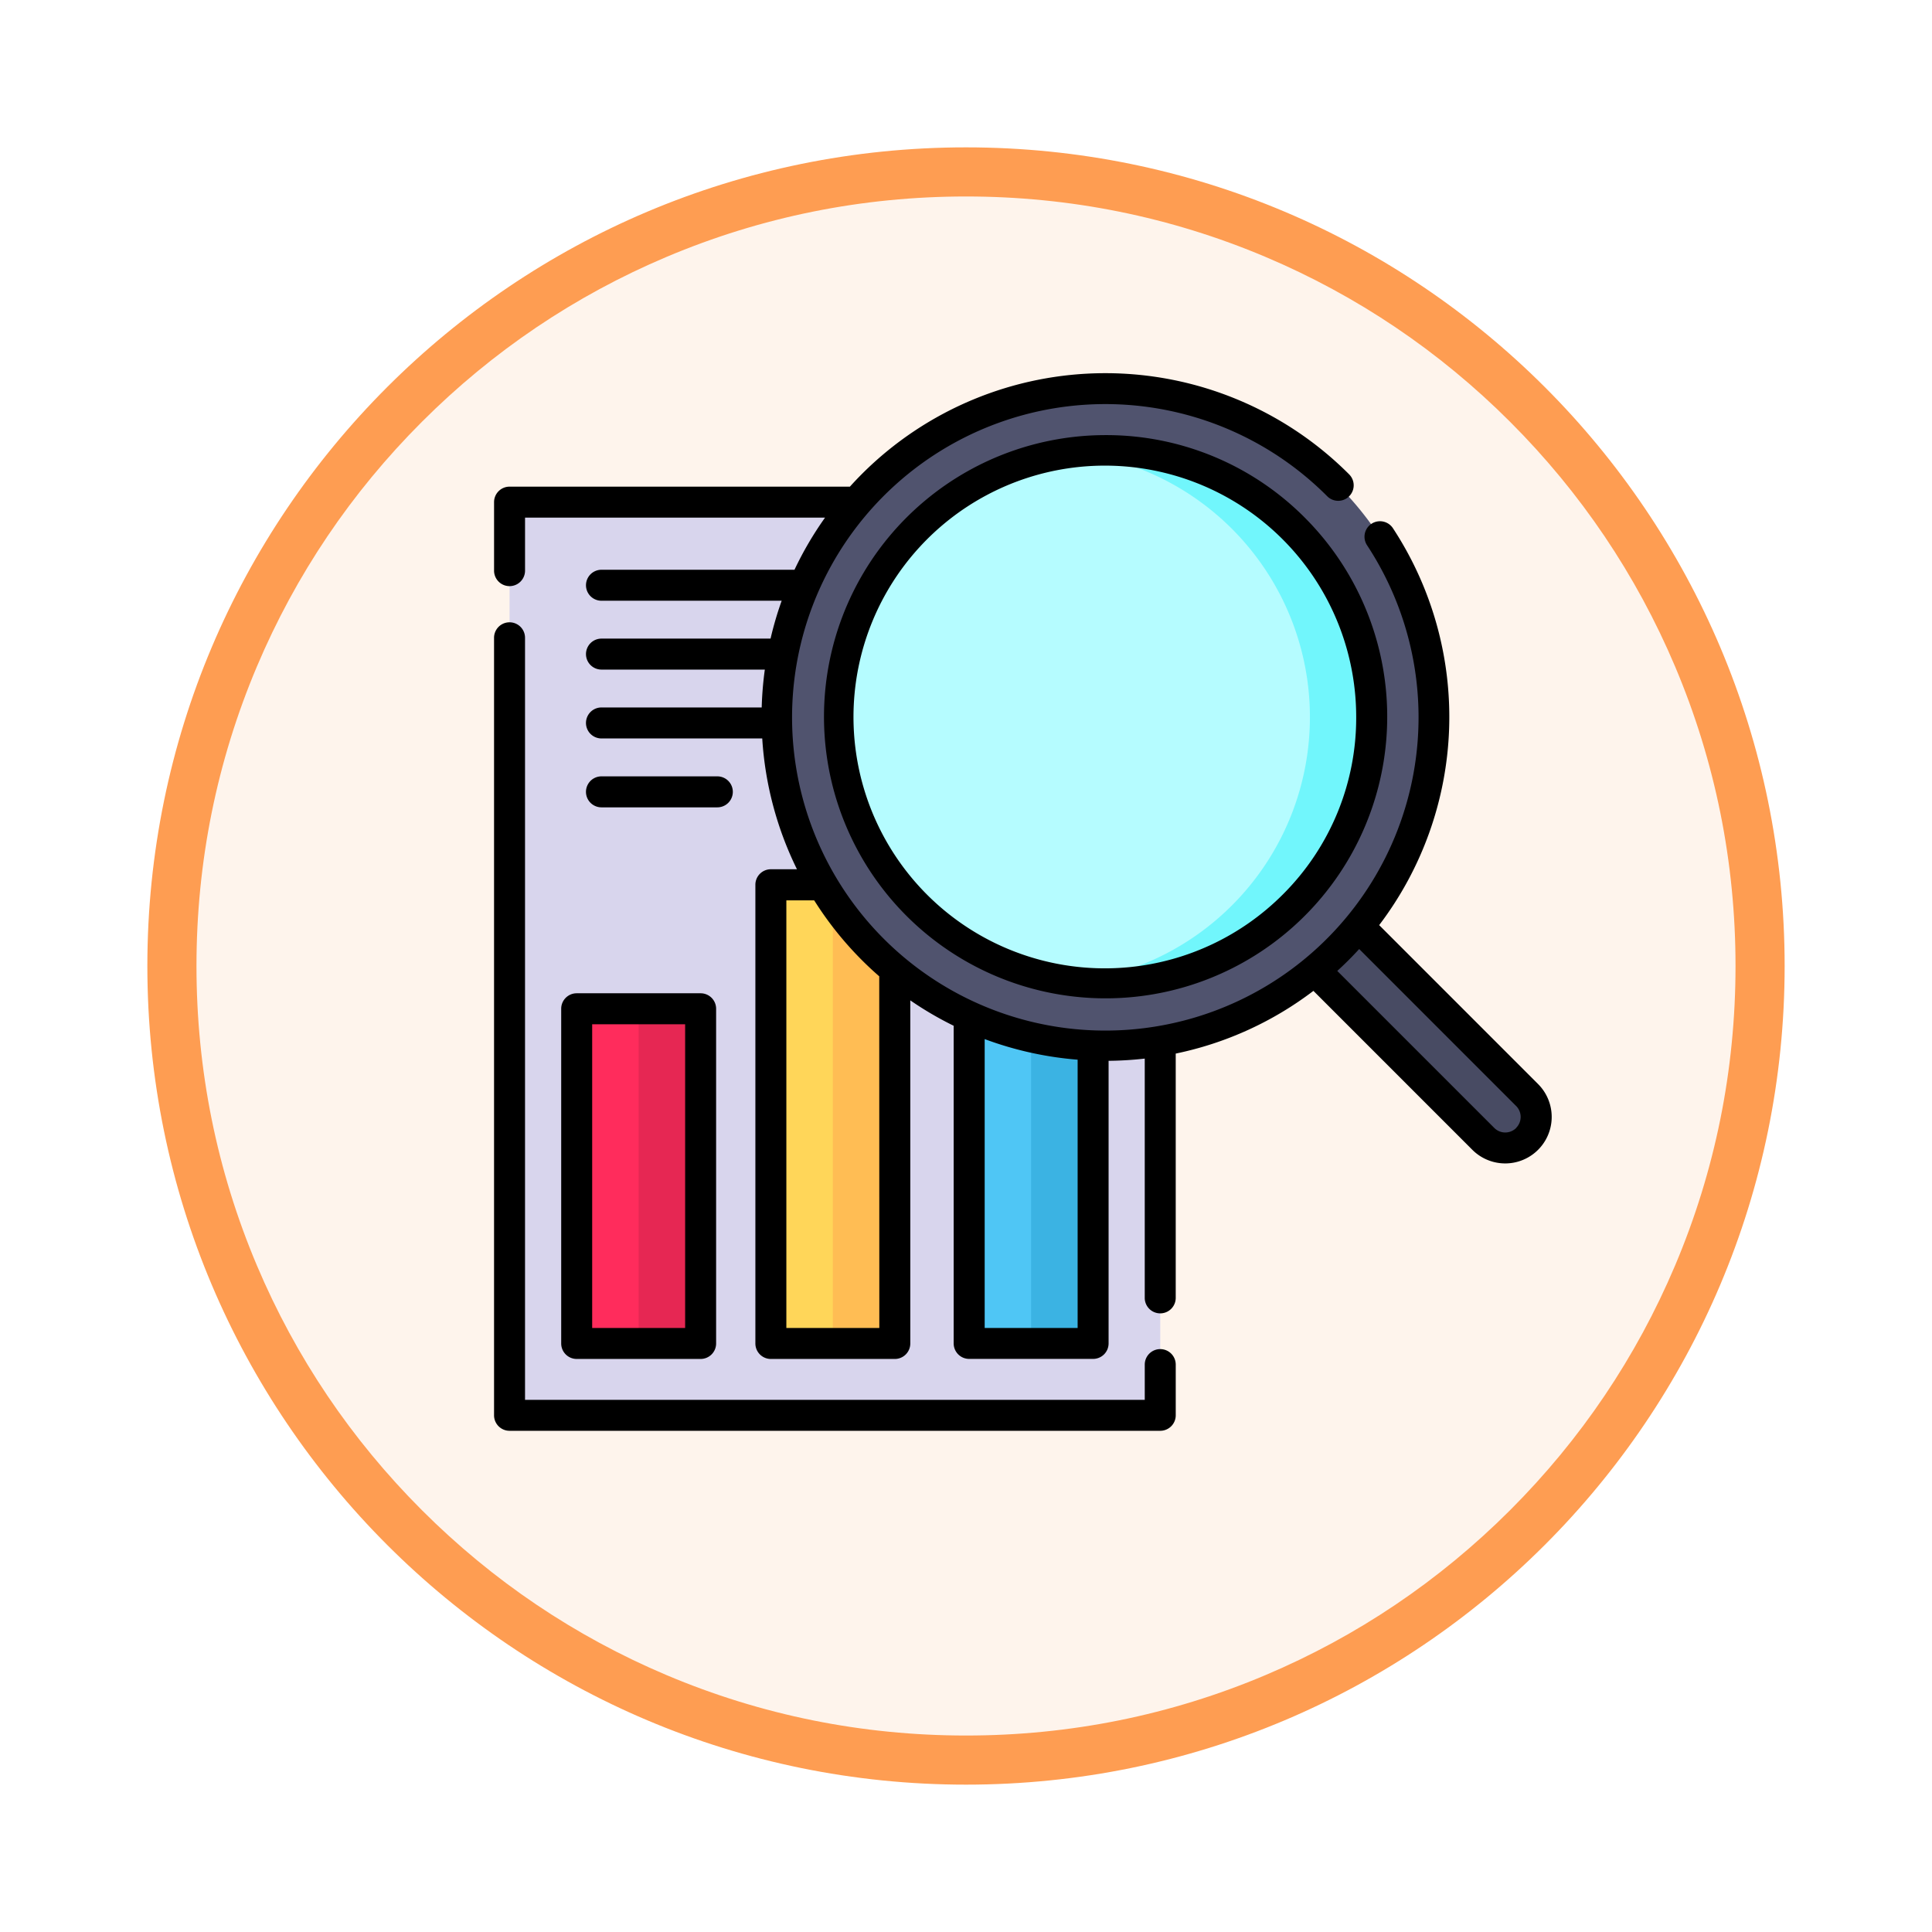 <svg xmlns="http://www.w3.org/2000/svg" xmlns:xlink="http://www.w3.org/1999/xlink" width="118" height="118" viewBox="0 0 118 118">
  <defs>
    <filter id="Trazado_982547" x="0" y="0" width="118" height="118" filterUnits="userSpaceOnUse">
      <feOffset dy="3" input="SourceAlpha"/>
      <feGaussianBlur stdDeviation="3" result="blur"/>
      <feFlood flood-opacity="0.161"/>
      <feComposite operator="in" in2="blur"/>
      <feComposite in="SourceGraphic"/>
    </filter>
  </defs>
  <g id="Grupo_1219743" data-name="Grupo 1219743" transform="translate(-321 -1457)">
    <g id="Grupo_1219559" data-name="Grupo 1219559" transform="translate(0 202)">
      <g id="Grupo_1202657" data-name="Grupo 1202657" transform="translate(332.5 1263.5)">
        <g id="Grupo_1174813" data-name="Grupo 1174813" transform="translate(-2.5 -2.5)">
          <g id="Grupo_1201680" data-name="Grupo 1201680">
            <g id="Grupo_1201330" data-name="Grupo 1201330">
              <g id="Grupo_1172010" data-name="Grupo 1172010">
                <g id="Grupo_1171046" data-name="Grupo 1171046">
                  <g id="Grupo_1148525" data-name="Grupo 1148525">
                    <g transform="matrix(1, 0, 0, 1, -9, -6)" filter="url(#Trazado_982547)">
                      <g id="Trazado_982547-2" data-name="Trazado 982547" transform="translate(9 6)" fill="#fef4ec">
                        <path d="M 50 98.5 C 43.452 98.5 37.1 97.218 31.122 94.689 C 25.347 92.247 20.16 88.749 15.705 84.295 C 11.251 79.84 7.753 74.653 5.311 68.878 C 2.782 62.9 1.5 56.548 1.5 50 C 1.5 43.452 2.782 37.1 5.311 31.122 C 7.753 25.347 11.251 20.16 15.705 15.705 C 20.16 11.251 25.347 7.753 31.122 5.311 C 37.1 2.782 43.452 1.5 50 1.5 C 56.548 1.5 62.9 2.782 68.878 5.311 C 74.653 7.753 79.84 11.251 84.295 15.705 C 88.749 20.16 92.247 25.347 94.689 31.122 C 97.218 37.1 98.5 43.452 98.5 50 C 98.5 56.548 97.218 62.9 94.689 68.878 C 92.247 74.653 88.749 79.84 84.295 84.295 C 79.84 88.749 74.653 92.247 68.878 94.689 C 62.9 97.218 56.548 98.5 50 98.5 Z" stroke="none"/>
                        <path d="M 50 3 C 43.654 3 37.499 4.242 31.706 6.692 C 26.11 9.059 21.083 12.449 16.766 16.766 C 12.449 21.083 9.059 26.11 6.692 31.706 C 4.242 37.499 3 43.654 3 50 C 3 56.346 4.242 62.501 6.692 68.294 C 9.059 73.89 12.449 78.917 16.766 83.234 C 21.083 87.551 26.11 90.941 31.706 93.308 C 37.499 95.758 43.654 97 50 97 C 56.346 97 62.501 95.758 68.294 93.308 C 73.89 90.941 78.917 87.551 83.234 83.234 C 87.551 78.917 90.941 73.89 93.308 68.294 C 95.758 62.501 97 56.346 97 50 C 97 43.654 95.758 37.499 93.308 31.706 C 90.941 26.11 87.551 21.083 83.234 16.766 C 78.917 12.449 73.89 9.059 68.294 6.692 C 62.501 4.242 56.346 3 50 3 M 50 0 C 77.614 0 100 22.386 100 50 C 100 77.614 77.614 100 50 100 C 22.386 100 0 77.614 0 50 C 0 22.386 22.386 0 50 0 Z" stroke="none" fill="#fe9d52"/>
                      </g>
                    </g>
                  </g>
                </g>
              </g>
            </g>
          </g>
        </g>
      </g>
    </g>
    <g id="investigacion_2_" data-name="investigacion (2)" transform="translate(351.176 1479.791)">
      <path id="Trazado_1043378" data-name="Trazado 1043378" d="M395.682,268.214a1.893,1.893,0,0,1-2.677,0l-12.4-12.4,2.677-2.677,12.4,12.4A1.893,1.893,0,0,1,395.682,268.214Zm0,0" transform="translate(-332.587 -221.199)" fill="#484b63"/>
      <path id="Trazado_1043379" data-name="Trazado 1043379" d="M7.5,62.5H47.242v55.765H7.5Zm0,0" transform="translate(-6.554 -54.614)" fill="#d8d5ed"/>
      <path id="Trazado_1043380" data-name="Trazado 1043380" d="M40,307.727h7.57v20.439H40Zm0,0" transform="translate(-34.954 -268.902)" fill="#ff2c5c"/>
      <path id="Trazado_1043381" data-name="Trazado 1043381" d="M134,247.727h7.57v28.009H134Zm0,0" transform="translate(-117.094 -216.472)" fill="#ffd659"/>
      <path id="Trazado_1043382" data-name="Trazado 1043382" d="M230,269.727h7.57V294.96H230Zm0,0" transform="translate(-200.983 -235.696)" fill="#4fc6f5"/>
      <path id="Trazado_1043383" data-name="Trazado 1043383" d="M70,307.727h3.785v20.439H70Zm0,0" transform="translate(-61.169 -268.902)" fill="#e62753"/>
      <path id="Trazado_1043384" data-name="Trazado 1043384" d="M164,247.727h3.785v28.009H164Zm0,0" transform="translate(-143.31 -216.472)" fill="#ffbd54"/>
      <path id="Trazado_1043385" data-name="Trazado 1043385" d="M260,269.727h3.785V294.96H260Zm0,0" transform="translate(-227.198 -235.696)" fill="#3bb3e3"/>
      <path id="Trazado_1043386" data-name="Trazado 1043386" d="M171.158,13.379a20.06,20.06,0,1,0,0,28.369,20.06,20.06,0,0,0,0-28.369Zm0,0" transform="translate(-119.641 -6.556)" fill="#50536e"/>
      <path id="Trazado_1043387" data-name="Trazado 1043387" d="M194.749,65.337a16.275,16.275,0,1,1,0-23.017A16.294,16.294,0,0,1,194.749,65.337Zm0,0" transform="translate(-145.907 -32.821)" fill="#b5fcff"/>
      <path id="Trazado_1043388" data-name="Trazado 1043388" d="M294.315,42.324a16.251,16.251,0,0,0-13.4-4.649,16.267,16.267,0,0,1,0,32.316,16.269,16.269,0,0,0,13.4-27.666Zm0,0" transform="translate(-245.473 -32.825)" fill="#71f6fc"/>
      <path id="Trazado_1043389" data-name="Trazado 1043389" d="M63.767,43.421l-9.708-9.709A21.013,21.013,0,0,0,54.9,9.471a.946.946,0,1,0-1.581,1.04A19.132,19.132,0,1,1,50.848,7.48l.052.052A.946.946,0,0,0,52.243,6.2l-.054-.055a21.03,21.03,0,0,0-29.709,0q-.386.386-.747.787H.945A.946.946,0,0,0,0,7.877v4.185a.946.946,0,1,0,1.892,0V8.824H20.215a20.844,20.844,0,0,0-1.866,3.184H6.56a.946.946,0,1,0,0,1.892H17.566a20.962,20.962,0,0,0-.679,2.313H6.56a.946.946,0,0,0,0,1.892h9.977a21.144,21.144,0,0,0-.191,2.313H6.56a.946.946,0,0,0,0,1.893h9.819A21.028,21.028,0,0,0,18.5,30.3H16.906a.946.946,0,0,0-.946.947V59.263a.946.946,0,0,0,.946.947h7.57a.946.946,0,0,0,.946-.947V38.308a20.848,20.848,0,0,0,2.649,1.551v19.4a.947.947,0,0,0,.946.947h7.57a.946.946,0,0,0,.946-.947V42a21.35,21.35,0,0,0,2.208-.136V56.479a.946.946,0,1,0,1.892,0V41.558a20.865,20.865,0,0,0,8.41-3.83l9.706,9.707a2.839,2.839,0,0,0,4.016-4.015ZM23.53,58.317H17.852V32.2h1.7a21.019,21.019,0,0,0,2.923,3.66q.512.512,1.05.979Zm6.435,0V40.673a21.064,21.064,0,0,0,5.677,1.258V58.317ZM62.429,46.1a.946.946,0,0,1-1.339,0L51.5,36.51c.232-.212.461-.429.685-.653s.442-.452.654-.685l9.585,9.587a.947.947,0,0,1,0,1.338Zm0,0" transform="translate(0 0)"/>
      <path id="Trazado_1043390" data-name="Trazado 1043390" d="M40.689,165a.946.946,0,0,0-.946.946V168.1H1.892V121.555a.946.946,0,1,0-1.892,0v47.488a.946.946,0,0,0,.946.946H40.689a.946.946,0,0,0,.946-.946v-3.092A.946.946,0,0,0,40.689,165Zm0,0" transform="translate(-0.001 -105.392)"/>
      <path id="Trazado_1043391" data-name="Trazado 1043391" d="M32.5,301.141v20.442a.946.946,0,0,0,.946.946h7.57a.946.946,0,0,0,.946-.946V301.141a.946.946,0,0,0-.946-.946h-7.57A.946.946,0,0,0,32.5,301.141Zm1.892.947H40.07v18.549H34.392Zm0,0" transform="translate(-28.4 -262.32)"/>
      <path id="Trazado_1043392" data-name="Trazado 1043392" d="M52.522,197.073a.946.946,0,0,0,0-1.893H45.446a.946.946,0,0,0,0,1.893Zm0,0" transform="translate(-38.886 -170.554)"/>
      <path id="Trazado_1043393" data-name="Trazado 1043393" d="M176.691,29.988a17.2,17.2,0,1,0,12.178,5.037A17.1,17.1,0,0,0,176.691,29.988Zm10.839,28.058A15.352,15.352,0,1,1,192.013,47.2,15.224,15.224,0,0,1,187.531,58.046Zm0,0" transform="translate(-139.357 -26.204)"/>
    </g>
  </g>
</svg>
